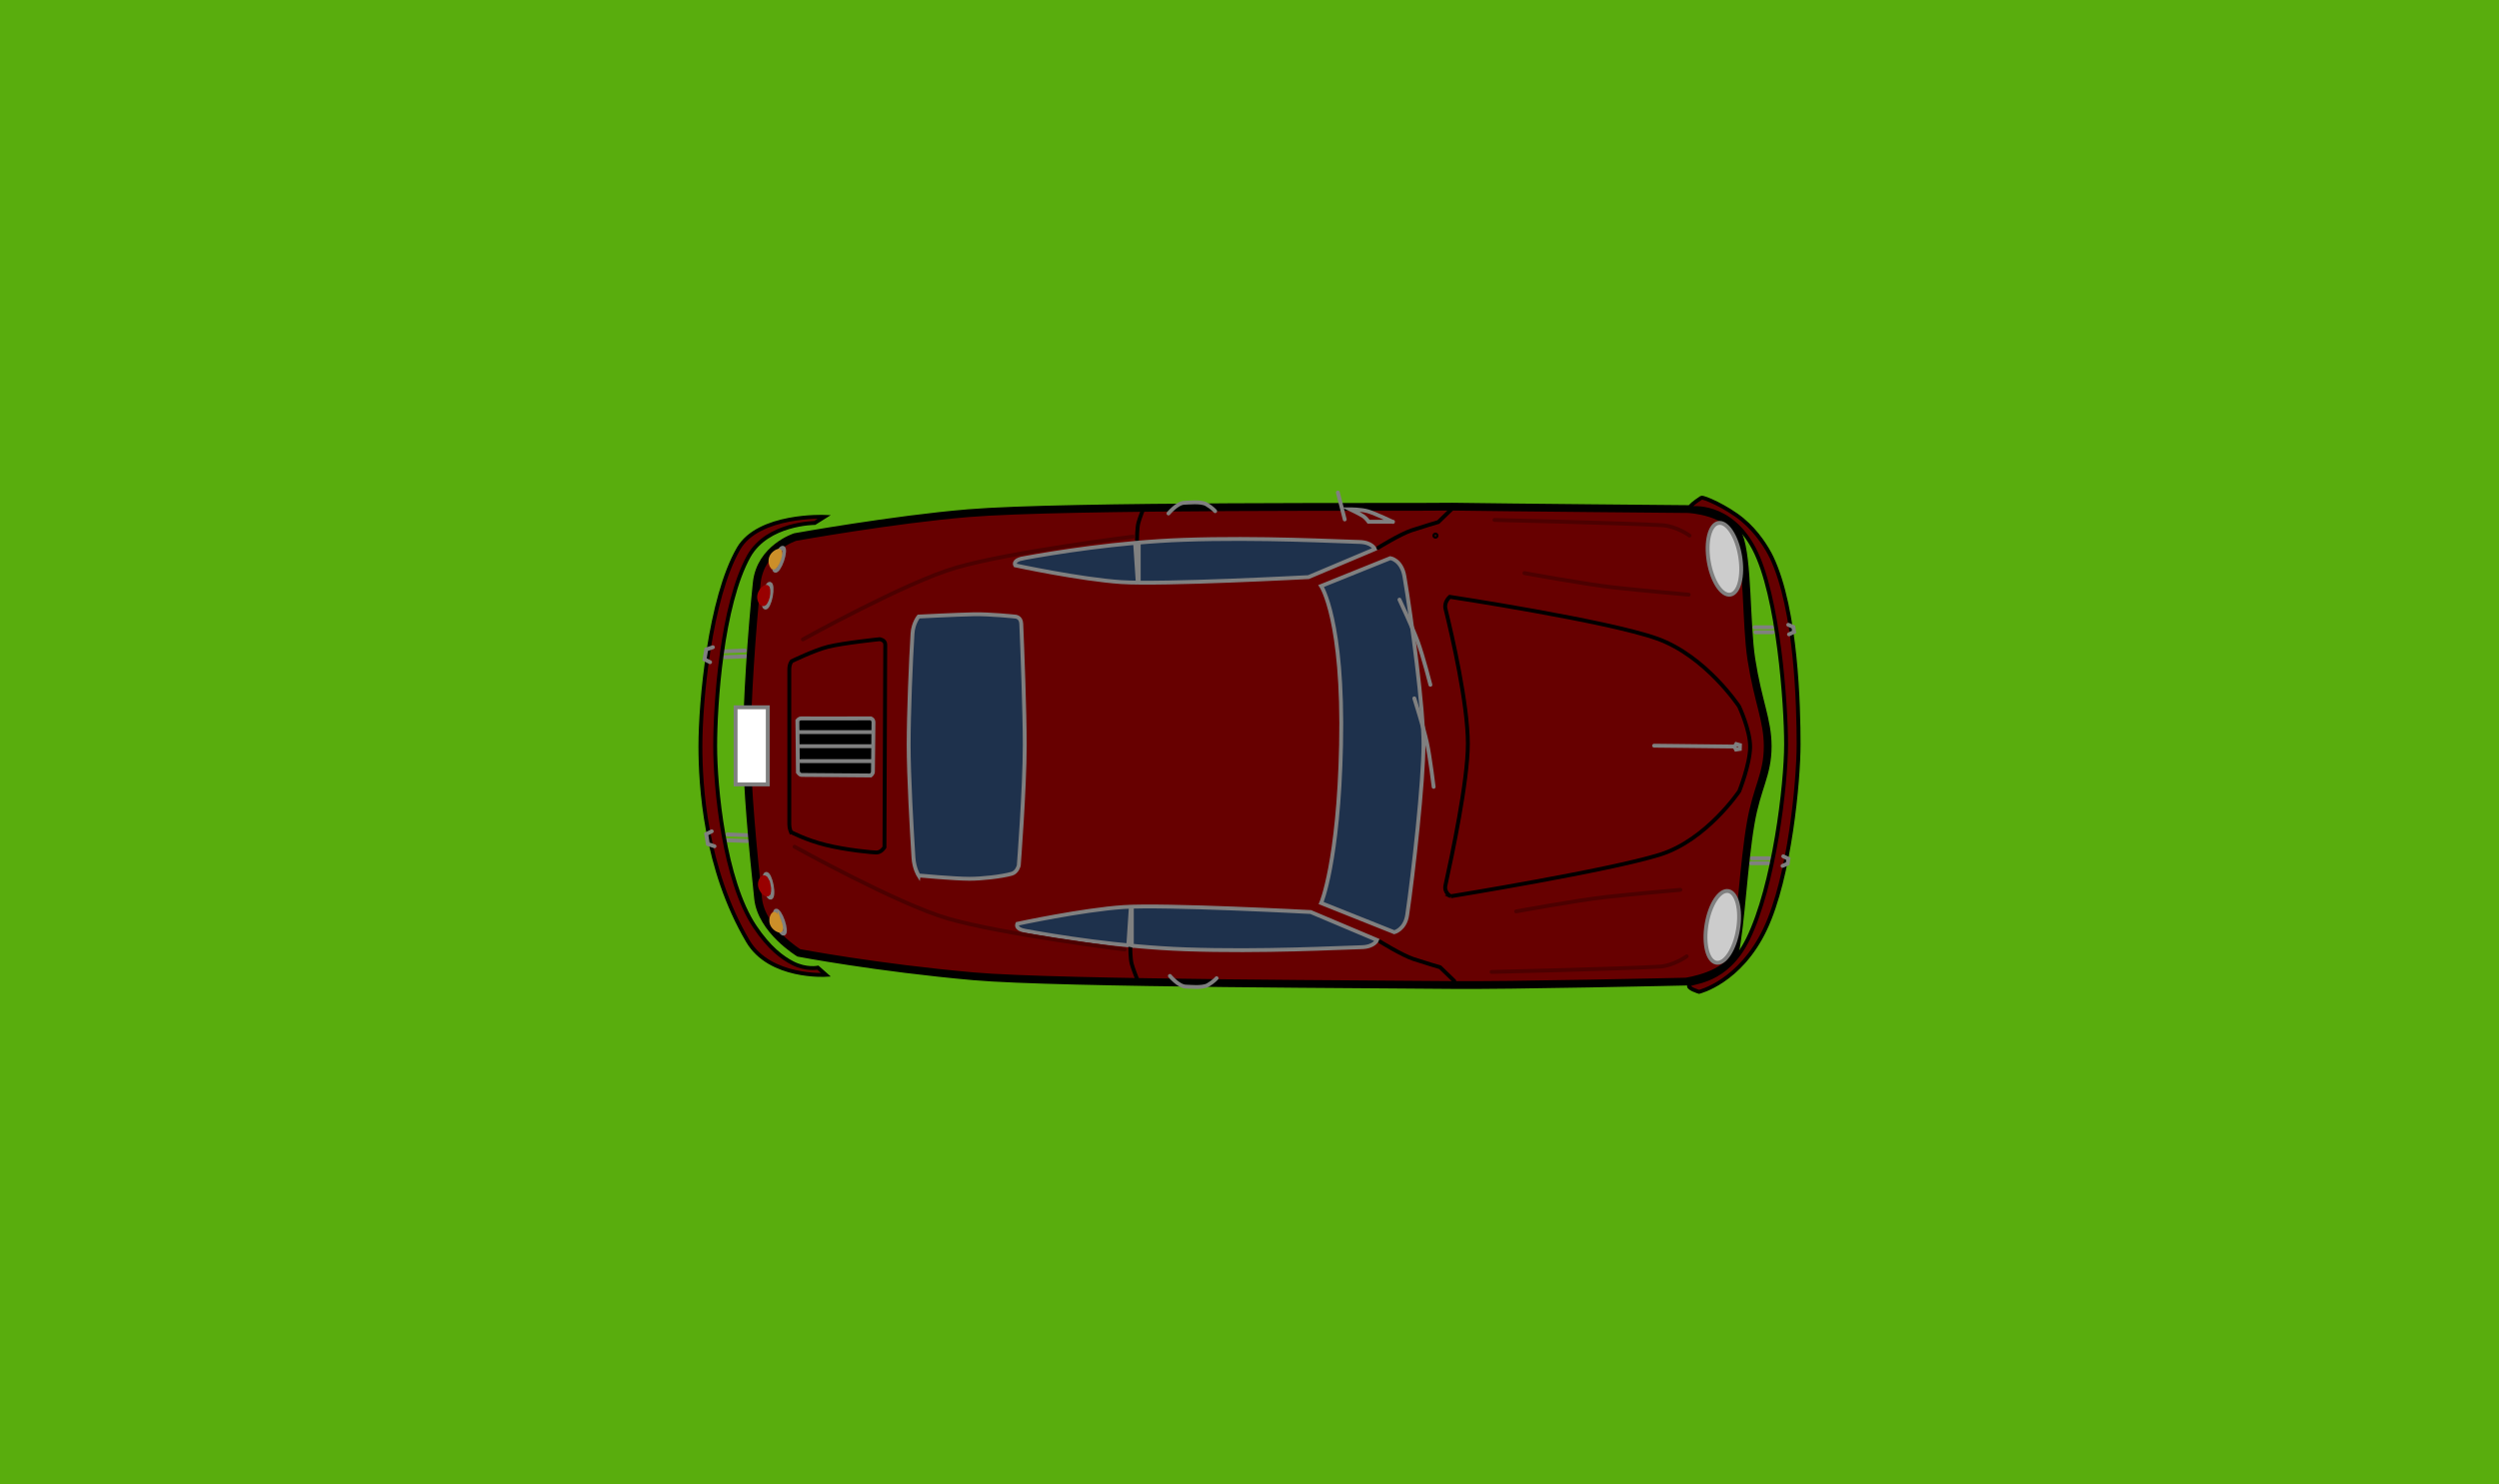 <svg version="1.1" xmlns="http://www.w3.org/2000/svg" xmlns:xlink="http://www.w3.org/1999/xlink" width="160.699" height="95.481" viewBox="0,0,160.699,95.481"><rect x="0" y="0" width="160.699" height="95.481" fill="#333333" stroke="none"/><g transform="translate(-159.65,-132.26)"><g data-paper-data="{&quot;isPaintingLayer&quot;:true}" fill-rule="nonzero" stroke-linejoin="miter" stroke-miterlimit="10" stroke-dasharray="" stroke-dashoffset="0" style="mix-blend-mode: normal"><path d="M159.65,227.74v-95.481h160.699v95.481z" fill="#59ad0d" stroke="none" stroke-width="0" stroke-linecap="butt"/><path d="M272.48,172.607h1.12" data-paper-data="{&quot;index&quot;:null}" fill="none" stroke="#808080" stroke-width="0.25" stroke-linecap="round"/><path d="M272.533,172.927h1.12" data-paper-data="{&quot;index&quot;:null}" fill="none" stroke="#808080" stroke-width="0.25" stroke-linecap="round"/><path d="M272.248,187.786h1.12" fill="none" stroke="#808080" stroke-width="0.25" stroke-linecap="round"/><path d="M207.757,185.985l-1.331,-0.051" fill="none" stroke="#808080" stroke-width="0.25" stroke-linecap="round"/><path d="M206.323,186.305l1.382,0.053" fill="none" stroke="#808080" stroke-width="0.25" stroke-linecap="round"/><path d="M272.301,187.466h1.12" fill="none" stroke="#808080" stroke-width="0.25" stroke-linecap="round"/><path d="M207.604,174.48l-1.331,0.051" data-paper-data="{&quot;index&quot;:null}" fill="none" stroke="#808080" stroke-width="0.25" stroke-linecap="round"/><path d="M206.17,174.159l1.382,-0.053" data-paper-data="{&quot;index&quot;:null}" fill="none" stroke="#808080" stroke-width="0.25" stroke-linecap="round"/><path d="M208.399,190.047c-0.327,-3.081 -0.723,-7.161 -0.723,-9.912c0,-2.632 0.316,-7.337 0.636,-10.378c0.235,-2.241 2.473,-2.953 2.473,-2.953c0,0 6.295,-1.132 11.128,-1.535c6.217,-0.518 28.231,-0.372 31.139,-0.42c3.528,0.055 15.159,0.156 15.159,0.156c0,0 2.633,0.122 3.257,1.713c0.599,1.527 0.45,5.682 0.806,7.958c0.43,2.751 1.049,3.897 1.049,5.588c0,1.827 -0.692,2.627 -1.092,4.934c-0.453,2.609 -0.641,6.605 -1.016,8.334c-0.393,1.477 -3.153,1.868 -3.153,1.868c0,0 -11.468,0.262 -15.124,0.219c-3.298,-0.048 -25.276,-0.079 -30.691,-0.561c-6.232,-0.555 -11.226,-1.506 -11.226,-1.506c0,0 -2.404,-1.455 -2.622,-3.503z" fill="#670000" stroke="#000000" stroke-width="0.5" stroke-linecap="butt"/><path d="M248.389,192.823c0,0 1.418,0.879 2.147,1.122c0.679,0.226 1.723,0.534 1.723,0.534l0.904,0.874" data-paper-data="{&quot;index&quot;:null}" fill="none" stroke="#000000" stroke-width="0.25" stroke-linecap="round"/><path d="M253.042,164.966l-0.904,0.874c0,0 -1.044,0.307 -1.723,0.534c-0.729,0.243 -2.147,1.122 -2.147,1.122" fill="none" stroke="#000000" stroke-width="0.25" stroke-linecap="round"/><path d="M268.289,195.601c0.204,-0.221 2.372,-0.097 3.767,-2.944c1.686,-3.441 2.45,-9.931 2.45,-12.526c0,-2.511 -0.482,-9.583 -2.066,-12.584c-1.563,-2.962 -4.06,-2.594 -4.06,-2.594c0,0 -0.345,-0.006 0.675,-0.676c0.117,-0.077 1.634,0.584 2.634,1.409c0.973,0.802 1.609,1.85 1.886,2.432c1.6,3.364 1.736,9.604 1.736,12.013c0,2.35 -0.565,8.544 -2.15,11.89c-1.615,3.408 -4.25,4.038 -4.25,4.038c0,0 -0.826,-0.236 -0.622,-0.457z" fill="#650000" stroke="#000000" stroke-width="0.25" stroke-linecap="butt"/><path d="M252.943,189.911c0,0 -0.449,-0.222 -0.342,-0.709c0.418,-1.894 1.44,-6.707 1.44,-9.101c0,-2.567 -1.019,-6.978 -1.438,-8.683c-0.108,-0.441 0.275,-0.768 0.275,-0.768c0,0 10.144,1.544 13.337,2.688c3.13,1.122 5.269,4.362 5.269,4.362c0,0 0.722,1.53 0.71,2.617c-0.013,1.115 -0.699,2.833 -0.699,2.833c0,0 -2.108,3.144 -5.093,4.079c-3.285,1.029 -13.46,2.682 -13.46,2.682z" fill="none" stroke="#000000" stroke-width="0.25" stroke-linecap="butt"/><path d="M244.607,190.348c0,0 1.121,-2.616 1.28,-10.16c0.171,-8.071 -1.28,-10.235 -1.28,-10.235l4.448,-1.792c0,0 0.725,0.103 0.908,1.18c0.471,2.768 1.226,8.535 1.226,10.781c0,2.415 -0.659,8.325 -1.048,10.986c-0.138,0.944 -0.829,1.117 -0.829,1.117z" fill="#1e314c" stroke="#808080" stroke-width="0.25" stroke-linecap="butt"/><path d="M232.765,166.979c0,0 0.001,-0.756 0.091,-1.092c0.083,-0.311 0.336,-0.947 0.336,-0.947" data-paper-data="{&quot;index&quot;:null}" fill="none" stroke="#000000" stroke-width="0.25" stroke-linecap="round"/><path d="M225.075,191.68c0,0 4.178,-0.898 6.827,-1.076c2.648,-0.178 12.032,0.32 12.032,0.32l4.267,1.802c0,0 -0.163,0.444 -1.01,0.462c-1.3,0.028 -6.356,0.31 -11.301,0.135c-4.194,-0.148 -8.394,-0.834 -10.326,-1.192c-0.683,-0.127 -0.49,-0.45 -0.49,-0.45z" fill="#1e314c" stroke="#808080" stroke-width="0.25" stroke-linecap="butt"/><path d="M225.422,168.175c1.932,-0.358 6.132,-1.044 10.326,-1.192c4.945,-0.175 10,0.107 11.301,0.135c0.847,0.018 1.01,0.462 1.01,0.462l-4.267,1.802c0,0 -9.384,0.498 -12.032,0.32c-2.648,-0.178 -6.827,-1.076 -6.827,-1.076c0,0 -0.193,-0.323 0.49,-0.45z" data-paper-data="{&quot;index&quot;:null}" fill="#1e314c" stroke="#808080" stroke-width="0.25" stroke-linecap="butt"/><path d="M218.72,188.576c0,0 -0.287,-0.449 -0.331,-1.156c-0.112,-1.789 -0.309,-5.231 -0.309,-7.237c0,-2.032 0.138,-5.398 0.249,-7.171c0.042,-0.671 0.391,-1.094 0.391,-1.094c0,0 2.398,-0.123 3.53,-0.147c1.051,-0.023 2.656,0.147 2.656,0.147c0,0 0.397,-0.006 0.416,0.456c0.069,1.616 0.224,5.63 0.224,7.808c0,2.799 -0.384,7.754 -0.384,7.754c0,0 -0.102,0.429 -0.451,0.526c-0.678,0.189 -1.935,0.325 -2.714,0.325c-0.967,0 -3.277,-0.213 -3.277,-0.213z" fill="#1e314c" stroke="#808080" stroke-width="0.25" stroke-linecap="butt"/><path d="M212.764,194.966c0,0 -3.61,0.226 -5.02,-2.166c-2.762,-4.685 -3.054,-10.046 -3.054,-12.542c0,-2.837 0.597,-9.504 2.454,-12.711c1.284,-2.217 5.521,-2.043 5.521,-2.043l-0.626,0.394c0,0 -3.029,0.01 -4.232,2.127c-1.759,3.155 -2.168,9.57 -2.168,12.233c0,2.6 0.564,8.635 2.543,11.598c0.925,1.386 1.773,2.013 2.437,2.355c0.868,0.448 1.623,0.293 1.623,0.293z" fill="#670000" stroke="#000000" stroke-width="0.25" stroke-linecap="butt"/><path d="M210.96,181.933l-0.035,-3.327c0,0 0.105,-0.137 0.23,-0.135c0.553,0.008 4.491,-0.003 4.491,-0.003c0,0 0.173,0.053 0.173,0.253c0,0.792 -0.035,2.798 -0.035,3.183c0,0.125 -0.138,0.237 -0.138,0.237c0,0 -3.908,-0.035 -4.457,-0.035c-0.125,0 -0.229,-0.173 -0.229,-0.173z" fill="#000000" stroke="#808080" stroke-width="0.25" stroke-linecap="butt"/><path d="M210.508,185.778c0,0 -0.102,-0.243 -0.102,-0.488c0,-1.084 0,-7.913 0,-9.962c0,-0.37 0.154,-0.537 0.154,-0.537c0,0 1.45,-0.707 2.341,-0.93c0.985,-0.247 3.317,-0.486 3.317,-0.486c0,0 0.358,0.045 0.358,0.342c0,1.45 -0.051,13.038 -0.051,13.038c0,0 -0.191,0.342 -0.525,0.342c-0.213,0 -1.912,-0.153 -3.265,-0.491c-1.281,-0.32 -2.226,-0.828 -2.226,-0.828z" fill="none" stroke="#000000" stroke-width="0.25" stroke-linecap="butt"/><path d="M270.786,189.575c0.558,0.093 0.839,1.2 0.627,2.472c-0.212,1.273 -0.835,2.229 -1.393,2.137c-0.558,-0.093 -0.839,-1.2 -0.627,-2.472c0.212,-1.273 0.835,-2.229 1.393,-2.137z" fill="#cccccc" stroke="#808080" stroke-width="0.25" stroke-linecap="butt"/><path d="M269.53,168.37c-0.212,-1.273 0.069,-2.38 0.627,-2.472c0.558,-0.093 1.182,0.864 1.393,2.137c0.212,1.273 -0.069,2.38 -0.627,2.472c-0.558,0.093 -1.182,-0.864 -1.393,-2.137z" data-paper-data="{&quot;index&quot;:null}" fill="#cccccc" stroke="#808080" stroke-width="0.25" stroke-linecap="butt"/><path d="M266.019,180.224l5.176,0.056l0.103,-0.161l0.242,0.069l-0.009,0.249l-0.246,0.038l-0.106,-0.2" fill="none" stroke="#808080" stroke-width="0.25" stroke-linecap="round"/><path d="M274.645,172.447l0.332,0.142l0.047,0.315l-0.332,0.159" fill="none" stroke="#808080" stroke-width="0.25" stroke-linecap="round"/><path d="M274.323,187.34l0.332,0.159l-0.047,0.315l-0.332,0.142" data-paper-data="{&quot;index&quot;:null}" fill="none" stroke="#808080" stroke-width="0.25" stroke-linecap="round"/><path d="M249.644,170.831c0,0 0.85,1.801 1.184,2.721c0.329,0.906 0.805,2.756 0.805,2.756" fill="none" stroke="#808080" stroke-width="0.25" stroke-linecap="round"/><path d="M250.599,177.181c0,0 0.603,1.898 0.811,2.854c0.205,0.942 0.431,2.838 0.431,2.838" fill="none" stroke="#808080" stroke-width="0.25" stroke-linecap="round"/><path d="M232.76,195.204c0,0 -0.253,-0.636 -0.336,-0.947c-0.09,-0.335 -0.091,-1.092 -0.091,-1.092" fill="none" stroke="#000000" stroke-width="0.25" stroke-linecap="round"/><path d="M251.958,166.641c0.039,0 0.071,0.032 0.071,0.071c0,0.039 -0.032,0.071 -0.071,0.071c-0.039,0 -0.071,-0.032 -0.071,-0.071c0,-0.039 0.032,-0.071 0.071,-0.071z" fill="none" stroke="#000000" stroke-width="0.25" stroke-linecap="butt"/><path d="M249.229,165.818h-1.57c0,0 -0.155,-0.227 -0.339,-0.352c-0.207,-0.14 -0.844,-0.445 -0.844,-0.445c0,0 0.702,-0.001 1.14,0.128c0.476,0.14 1.61,0.682 1.61,0.682" fill="none" stroke="#808080" stroke-width="0.25" stroke-linecap="round"/><path d="M246.123,165.671l-0.44,-1.729" fill="none" stroke="#808080" stroke-width="0.25" stroke-linecap="round"/><path d="M232.806,169.635l-0.155,-2.342l0.225,-0.039v2.342z" fill="none" stroke="#808080" stroke-width="0.25" stroke-linecap="butt"/><path d="M232.433,190.727v2.342l-0.225,-0.039l0.155,-2.342z" data-paper-data="{&quot;index&quot;:null}" fill="none" stroke="#808080" stroke-width="0.25" stroke-linecap="butt"/><path d="M234.788,165.287c0,0 0.571,-0.689 1.034,-0.689c0.21,0 1.047,-0.103 1.4,0.098c0.383,0.217 0.569,0.444 0.569,0.444" fill="none" stroke="#808080" stroke-width="0.25" stroke-linecap="round"/><path d="M237.883,195.181c0,0 -0.187,0.226 -0.569,0.444c-0.353,0.2 -1.19,0.098 -1.4,0.098c-0.463,0 -1.034,-0.689 -1.034,-0.689" data-paper-data="{&quot;index&quot;:null}" fill="none" stroke="#808080" stroke-width="0.25" stroke-linecap="round"/><path d="M211.025,179.351h4.694" fill="none" stroke="#808080" stroke-width="0.25" stroke-linecap="round"/><path d="M211.132,181.218h4.587" fill="none" stroke="#808080" stroke-width="0.25" stroke-linecap="round"/><path d="M211.025,180.257h4.747" fill="none" stroke="#808080" stroke-width="0.25" stroke-linecap="round"/><path d="M206.952,182.715v-4.96h2.069v4.96z" fill="#ffffff" stroke="#808080" stroke-width="0.25" stroke-linecap="butt"/><path d="M205.596,186.694l-0.427,-0.142l-0.107,-0.64l0.356,-0.178" fill="none" stroke="#808080" stroke-width="0.25" stroke-linecap="round"/><path d="M205.312,174.853l-0.356,-0.178l0.107,-0.64l0.427,-0.142" data-paper-data="{&quot;index&quot;:null}" fill="none" stroke="#808080" stroke-width="0.25" stroke-linecap="round"/><path d="M210.002,191.508c0.139,0.409 0.162,0.771 0.05,0.809c-0.112,0.038 -0.315,-0.263 -0.454,-0.672c-0.139,-0.409 -0.162,-0.771 -0.05,-0.809c0.112,-0.038 0.315,0.263 0.454,0.672z" fill="none" stroke="#808080" stroke-width="0.25" stroke-linecap="butt"/><path d="M209.272,189.196c0.082,0.424 0.054,0.786 -0.062,0.808c-0.116,0.022 -0.276,-0.304 -0.357,-0.728c-0.082,-0.424 -0.054,-0.786 0.062,-0.808c0.116,-0.022 0.276,0.304 0.357,0.728z" fill="none" stroke="#808080" stroke-width="0.25" stroke-linecap="butt"/><path d="M209.782,191.529c0.11,0.297 0.126,0.561 0.035,0.59c-0.091,0.029 -0.423,-0.135 -0.533,-0.432c-0.11,-0.297 0.043,-0.615 0.134,-0.644c0.091,-0.029 0.254,0.189 0.364,0.486z" fill="#cc8f29" stroke="#cc8f29" stroke-width="0.25" stroke-linecap="butt"/><path d="M209.075,189.152c0.07,0.288 0.05,0.621 -0.076,0.652c-0.126,0.031 -0.397,-0.223 -0.467,-0.511c-0.07,-0.288 0.087,-0.576 0.213,-0.607c0.126,-0.031 0.26,0.178 0.33,0.466z" fill="#990000" stroke="#990000" stroke-width="0.25" stroke-linecap="butt"/><path d="M209.497,168.974c-0.112,-0.038 -0.089,-0.4 0.05,-0.809c0.139,-0.409 0.343,-0.71 0.454,-0.672c0.112,0.038 0.089,0.4 -0.05,0.809c-0.139,0.409 -0.343,0.71 -0.454,0.672z" data-paper-data="{&quot;index&quot;:null}" fill="none" stroke="#808080" stroke-width="0.25" stroke-linecap="butt"/><path d="M208.863,171.343c-0.116,-0.022 -0.143,-0.384 -0.062,-0.808c0.082,-0.424 0.242,-0.75 0.357,-0.728c0.116,0.022 0.143,0.384 0.062,0.808c-0.082,0.424 -0.242,0.75 -0.357,0.728z" data-paper-data="{&quot;index&quot;:null}" fill="none" stroke="#808080" stroke-width="0.25" stroke-linecap="butt"/><path d="M209.367,168.767c-0.091,-0.029 -0.245,-0.347 -0.134,-0.644c0.11,-0.297 0.442,-0.461 0.533,-0.432c0.091,0.029 0.076,0.293 -0.035,0.59c-0.11,0.297 -0.273,0.514 -0.364,0.486z" data-paper-data="{&quot;index&quot;:null}" fill="#cc8f29" stroke="#cc8f29" stroke-width="0.25" stroke-linecap="butt"/><path d="M208.694,171.124c-0.126,-0.031 -0.283,-0.319 -0.213,-0.607c0.07,-0.288 0.341,-0.542 0.467,-0.511c0.126,0.031 0.146,0.364 0.076,0.652c-0.07,0.288 -0.204,0.496 -0.33,0.466z" data-paper-data="{&quot;index&quot;:null}" fill="#990000" stroke="#990000" stroke-width="0.25" stroke-linecap="butt"/><path d="M231.972,193.337c0,0 -7.861,-0.979 -11.362,-1.992c-3.234,-0.936 -9.865,-4.621 -9.865,-4.621" fill="none" stroke="#4c0000" stroke-width="0.25" stroke-linecap="round"/><path d="M211.278,173.39c0,0 6.631,-3.685 9.865,-4.621c3.501,-1.013 11.362,-1.992 11.362,-1.992" data-paper-data="{&quot;index&quot;:null}" fill="none" stroke="#4c0000" stroke-width="0.25" stroke-linecap="round"/><path d="M268.24,170.51c0,0 -3.074,-0.27 -4.808,-0.463c-1.785,-0.198 -5.752,-0.924 -5.752,-0.924" fill="none" stroke="#4c0000" stroke-width="0.25" stroke-linecap="round"/><path d="M257.146,190.884c0,0 3.968,-0.725 5.752,-0.924c1.734,-0.193 4.808,-0.463 4.808,-0.463" data-paper-data="{&quot;index&quot;:null}" fill="none" stroke="#4c0000" stroke-width="0.25" stroke-linecap="round"/><path d="M255.752,165.703c0,0 8.518,0.205 10.787,0.341c0.92,0.055 1.757,0.665 1.757,0.665" fill="none" stroke="#4c0000" stroke-width="0.25" stroke-linecap="round"/><path d="M268.113,193.773c0,0 -0.837,0.61 -1.757,0.665c-2.269,0.136 -10.787,0.341 -10.787,0.341" data-paper-data="{&quot;index&quot;:null}" fill="none" stroke="#4c0000" stroke-width="0.25" stroke-linecap="round"/></g></g></svg><!--rotationCenter:80.349715:47.74025999999998-->